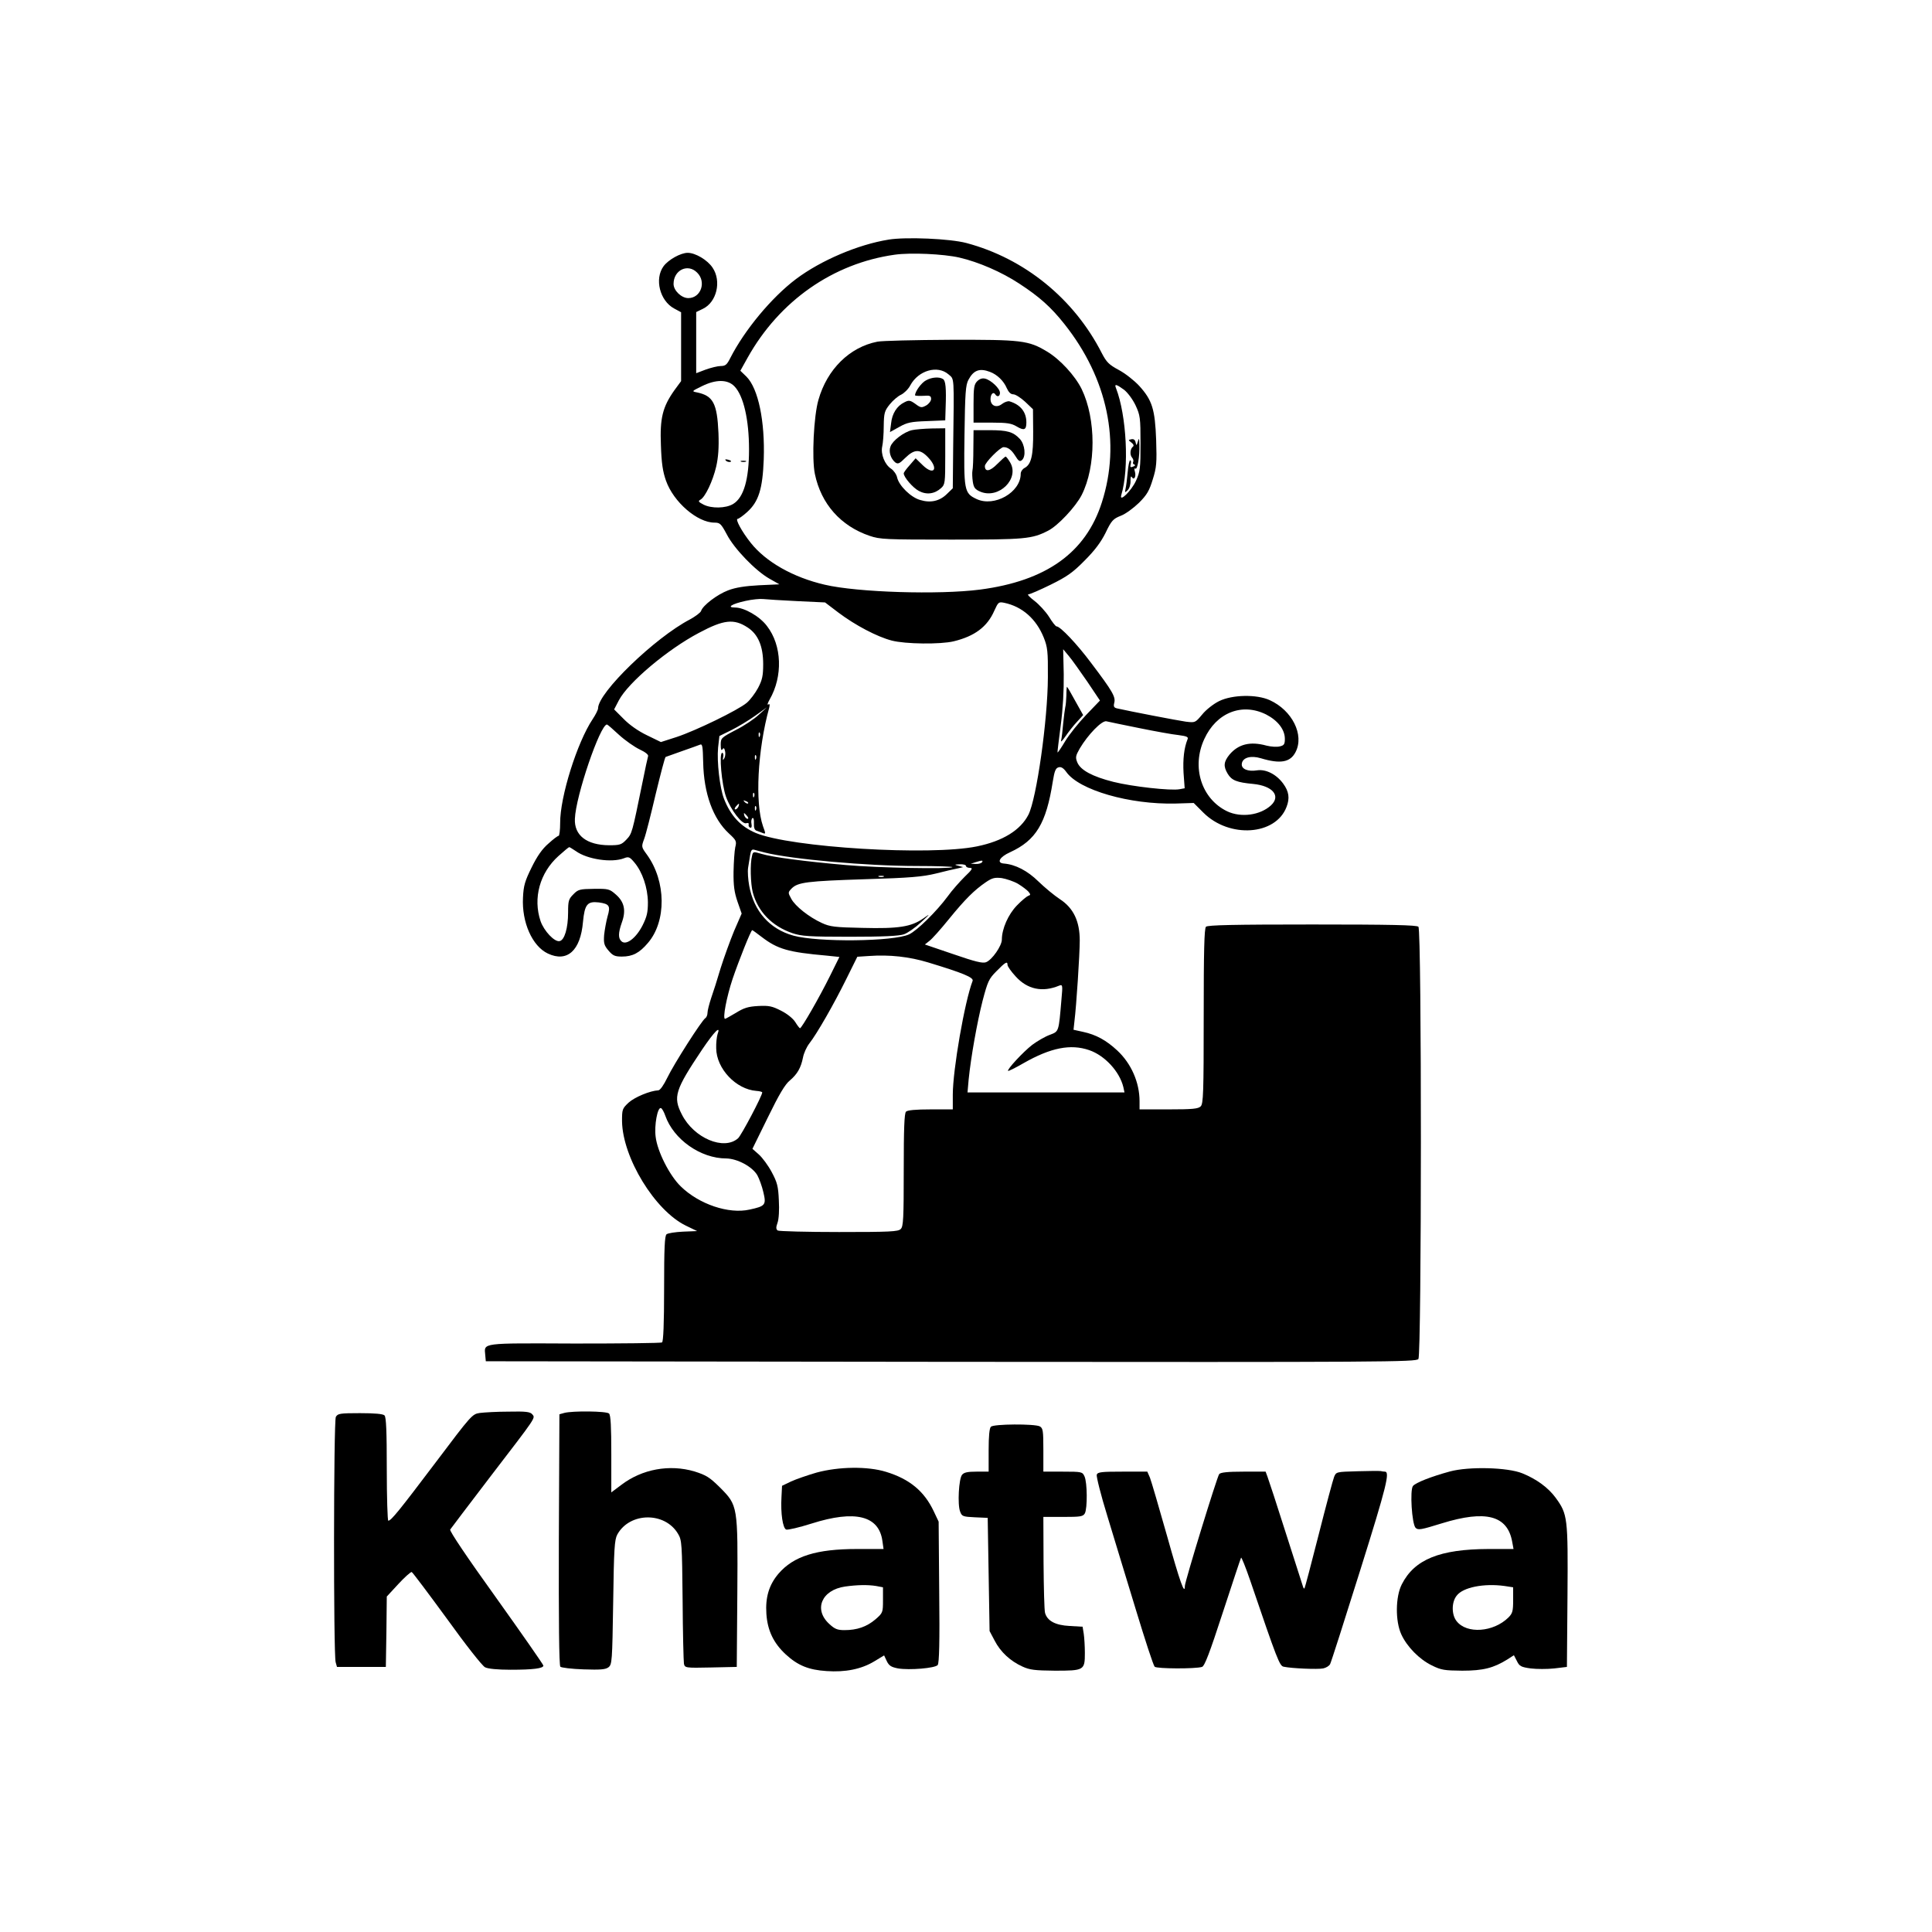 <?xml version="1.0" standalone="no"?>
<!DOCTYPE svg PUBLIC "-//W3C//DTD SVG 20010904//EN"
 "http://www.w3.org/TR/2001/REC-SVG-20010904/DTD/svg10.dtd">
<svg version="1.0" xmlns="http://www.w3.org/2000/svg"
 width="1024pt" height="1024pt" viewBox="0 0 1024 1024"
 preserveAspectRatio="xMidYMid meet">

<g transform="translate(0,1024) scale(0.1,-0.1)"
fill="#000000" stroke="none">
<path d="M4710 8970 c-162 -26 -359 -110 -491 -209 -130 -98 -273 -271 -348
-418 -18 -36 -26 -43 -51 -43 -16 0 -52 -9 -80 -19 l-50 -19 0 162 0 162 35
17 c74 35 100 147 52 218 -27 41 -91 79 -132 79 -37 0 -102 -36 -128 -71 -49
-67 -20 -183 56 -224 l37 -20 0 -182 0 -183 -36 -49 c-62 -88 -77 -147 -71
-291 3 -95 10 -140 27 -188 40 -113 166 -222 257 -222 29 0 35 -6 65 -62 39
-76 152 -193 226 -235 l53 -30 -108 -5 c-75 -4 -125 -12 -164 -27 -58 -22
-134 -80 -143 -109 -3 -9 -30 -29 -59 -45 -186 -97 -487 -388 -487 -471 0 -8
-13 -34 -29 -58 -82 -123 -173 -412 -172 -550 0 -37 -4 -68 -8 -68 -5 0 -29
-18 -54 -41 -33 -28 -60 -67 -89 -126 -36 -73 -43 -97 -46 -160 -7 -131 49
-258 132 -297 102 -48 173 15 186 168 9 93 23 110 84 103 56 -8 63 -18 46 -75
-7 -26 -15 -70 -18 -98 -3 -43 0 -55 23 -82 23 -27 34 -32 71 -32 57 0 93 19
138 72 99 115 97 327 -5 468 -30 41 -30 42 -15 83 9 23 36 130 61 237 26 107
49 196 53 198 4 1 43 15 87 31 44 15 87 31 95 34 13 6 15 -8 17 -92 3 -166 52
-301 137 -379 39 -36 41 -41 33 -73 -4 -19 -8 -77 -9 -129 -1 -74 4 -109 21
-159 l22 -63 -40 -92 c-21 -51 -53 -139 -71 -196 -17 -58 -40 -130 -51 -161
-10 -31 -19 -65 -19 -77 0 -11 -5 -24 -11 -28 -19 -11 -168 -245 -202 -316
-19 -39 -38 -67 -48 -67 -43 -2 -125 -36 -157 -65 -34 -32 -35 -36 -35 -99 3
-193 174 -473 338 -553 l60 -29 -75 -3 c-41 -2 -80 -8 -87 -14 -10 -8 -13 -73
-13 -289 0 -184 -4 -280 -11 -284 -5 -4 -214 -6 -463 -6 -500 2 -480 5 -474
-61 l3 -33 2465 -3 c2309 -2 2466 -1 2478 15 17 24 18 2273 0 2291 -9 9 -148
12 -563 12 -415 0 -554 -3 -563 -12 -9 -9 -12 -128 -12 -474 0 -407 -2 -464
-16 -478 -13 -13 -43 -16 -170 -16 l-154 0 0 43 c0 100 -44 200 -118 269 -58
54 -112 84 -182 99 l-50 11 5 46 c10 79 28 353 28 427 0 102 -33 172 -105 219
-29 19 -80 61 -114 94 -58 57 -122 90 -183 95 -41 3 -23 35 33 60 137 63 191
152 226 374 9 56 15 72 31 76 13 4 26 -4 41 -25 68 -96 336 -173 579 -167 l96
3 51 -51 c138 -138 384 -121 441 30 18 46 13 82 -18 124 -36 49 -91 77 -138
70 -49 -8 -85 7 -81 35 4 33 48 45 101 29 103 -31 156 -22 184 33 47 91 -18
221 -137 275 -70 32 -199 29 -268 -5 -29 -14 -70 -46 -90 -71 -37 -44 -37 -44
-87 -38 -43 6 -297 55 -363 70 -18 4 -21 10 -16 30 8 31 -9 61 -121 209 -76
102 -165 196 -185 196 -5 0 -23 23 -40 51 -18 28 -53 66 -78 85 -25 19 -39 34
-31 34 8 0 61 23 118 51 87 43 117 64 180 128 54 54 86 97 111 147 31 65 40
74 80 90 25 9 68 41 97 69 43 43 55 65 73 124 20 63 22 88 18 209 -6 163 -21
211 -90 287 -26 28 -74 66 -108 84 -52 28 -65 41 -90 89 -147 289 -410 502
-718 584 -87 23 -319 33 -412 18z m374 -95 c104 -24 225 -77 318 -138 107 -70
168 -124 240 -215 228 -287 300 -628 198 -945 -85 -266 -294 -416 -646 -462
-217 -28 -649 -15 -823 26 -168 39 -312 121 -392 222 -47 59 -84 127 -69 127
5 0 28 16 50 36 61 55 82 122 88 279 7 203 -29 375 -91 438 l-33 32 39 70
c168 300 452 499 779 545 85 12 258 4 342 -15z m-1389 -80 c50 -49 20 -135
-47 -135 -36 0 -78 40 -78 75 0 74 76 110 125 60z m198 -603 c48 -50 77 -177
77 -334 0 -159 -28 -255 -84 -289 -39 -24 -116 -25 -158 -3 -27 14 -29 18 -15
26 25 14 65 98 83 175 11 49 15 99 12 178 -7 157 -28 197 -113 215 -30 6 -30
6 25 33 74 37 137 37 173 -1z m2065 -18 c19 -15 46 -51 61 -83 24 -52 26 -65
26 -201 0 -131 -2 -150 -24 -198 -24 -53 -90 -118 -78 -76 43 141 28 423 -28
567 -10 24 2 21 43 -9z m-1734 -1120 l149 -7 71 -54 c89 -67 205 -128 282
-148 72 -19 259 -21 329 -4 111 27 178 77 215 162 21 46 23 48 53 42 95 -20
169 -85 209 -184 20 -50 23 -73 22 -211 -1 -228 -60 -643 -103 -728 -42 -82
-136 -140 -273 -168 -248 -51 -987 -6 -1172 71 -80 34 -133 90 -169 182 -22
57 -38 196 -31 270 l7 62 63 31 c34 17 91 51 126 76 l63 45 -43 -39 c-23 -22
-78 -59 -122 -81 -78 -41 -80 -43 -80 -79 0 -24 3 -32 9 -24 6 10 10 8 14 -9
3 -12 1 -30 -4 -38 -8 -13 -9 -12 -6 7 3 12 0 22 -5 22 -18 0 -3 -168 20 -233
25 -70 86 -149 108 -140 9 3 14 0 12 -7 -2 -7 2 -14 8 -17 7 -2 10 5 7 20 -3
14 0 27 5 31 6 3 9 -8 8 -28 -1 -24 4 -36 14 -39 8 -3 23 -8 32 -12 17 -7 17
-4 2 36 -43 124 -29 403 33 628 4 17 3 22 -5 17 -7 -4 -3 8 7 26 71 123 66
287 -14 390 -38 51 -120 98 -169 98 -47 0 -18 19 55 35 35 8 78 12 94 10 17
-2 97 -7 179 -11z m-261 -140 c55 -36 82 -99 82 -194 0 -62 -5 -84 -27 -126
-15 -28 -42 -64 -60 -79 -46 -39 -271 -148 -371 -181 l-84 -27 -74 36 c-46 22
-93 55 -124 87 l-50 50 25 48 c50 95 258 270 425 358 131 70 185 76 258 28z
m1800 -287 l67 -100 -73 -76 c-40 -42 -90 -104 -111 -139 -21 -35 -39 -62 -41
-60 -1 2 7 66 17 143 12 92 17 185 16 272 l-3 132 30 -36 c17 -20 60 -81 98
-136z m948 -174 c62 -32 99 -80 99 -129 0 -28 -4 -35 -27 -40 -15 -4 -46 -2
-70 4 -87 24 -149 8 -196 -47 -31 -38 -34 -62 -10 -102 21 -35 48 -46 135 -54
103 -10 148 -63 95 -113 -57 -53 -159 -67 -233 -32 -136 66 -190 234 -121 383
64 140 200 194 328 130z m-673 -72 c84 -17 177 -34 208 -37 45 -6 54 -10 48
-23 -18 -45 -25 -104 -21 -177 l6 -82 -27 -5 c-46 -9 -252 14 -351 39 -111 28
-174 62 -191 103 -11 27 -9 35 13 74 44 74 117 149 141 144 12 -3 90 -19 174
-36z m-2757 -36 c33 -30 82 -64 109 -77 30 -14 48 -28 45 -36 -2 -6 -16 -69
-30 -140 -55 -269 -55 -270 -85 -302 -26 -27 -34 -30 -92 -30 -118 1 -185 52
-181 140 4 120 134 500 170 500 3 0 32 -25 64 -55z m746 -7 c-3 -8 -6 -5 -6 6
-1 11 2 17 5 13 3 -3 4 -12 1 -19z m-20 -120 c-3 -8 -6 -5 -6 6 -1 11 2 17 5
13 3 -3 4 -12 1 -19z m-10 -200 c-3 -8 -6 -5 -6 6 -1 11 2 17 5 13 3 -3 4 -12
1 -19z m-32 -36 c-3 -3 -11 0 -18 7 -9 10 -8 11 6 5 10 -3 15 -9 12 -12z m-51
-17 c-4 -8 -11 -15 -16 -15 -6 0 -5 6 2 15 7 8 14 15 16 15 2 0 1 -7 -2 -15z
m93 -17 c-3 -8 -6 -5 -6 6 -1 11 2 17 5 13 3 -3 4 -12 1 -19z m-47 -33 c7 -9
8 -15 2 -15 -5 0 -12 7 -16 15 -3 8 -4 15 -2 15 2 0 9 -7 16 -15z m-908 -186
c61 -44 190 -63 255 -38 25 10 31 7 56 -23 42 -50 70 -133 71 -210 0 -54 -5
-76 -29 -124 -34 -66 -85 -105 -110 -84 -19 16 -19 44 1 101 23 63 13 109 -32
148 -33 29 -39 31 -116 30 -75 -1 -84 -3 -109 -29 -25 -25 -28 -34 -28 -96 0
-83 -19 -147 -45 -152 -27 -6 -83 54 -101 106 -41 122 -4 256 95 345 29 26 54
47 57 47 3 0 18 -10 35 -21z m1003 -8 c141 -35 540 -71 804 -71 107 0 192 -3
189 -6 -12 -11 -398 -4 -563 11 -219 19 -392 42 -448 59 -44 13 -46 13 -51
-10 -11 -41 -8 -148 4 -194 27 -102 102 -179 210 -216 48 -16 87 -19 305 -19
177 0 260 4 286 13 20 7 60 35 90 63 52 48 52 49 11 20 -63 -43 -129 -54 -321
-49 -146 3 -172 6 -215 26 -68 31 -141 89 -162 128 -18 33 -18 34 2 55 33 33
82 39 389 49 239 7 305 13 375 30 47 12 99 24 115 27 l30 7 -25 7 c-23 6 -23
7 8 8 17 1 32 -3 32 -9 0 -5 9 -10 21 -10 17 0 12 -9 -28 -47 -27 -27 -68 -73
-90 -104 -59 -80 -162 -181 -204 -201 -81 -39 -485 -43 -614 -7 -126 35 -209
129 -234 264 -6 33 -9 75 -6 95 3 19 8 50 11 68 4 25 9 32 22 28 9 -3 35 -9
57 -15z m1150 -51 c-3 -5 -18 -10 -33 -9 l-27 1 25 8 c35 11 42 11 35 0z
m-522 -77 c-7 -2 -19 -2 -25 0 -7 3 -2 5 12 5 14 0 19 -2 13 -5z m712 -37 c23
-14 48 -33 56 -42 12 -15 12 -18 -1 -22 -8 -3 -35 -25 -60 -51 -46 -47 -80
-124 -80 -181 0 -33 -52 -108 -84 -120 -18 -7 -58 3 -174 43 l-150 51 24 19
c14 10 60 62 103 115 87 107 136 155 196 196 34 23 47 26 84 22 24 -4 63 -17
86 -30z m-1358 -282 c85 -65 141 -81 345 -99 l67 -7 -50 -101 c-56 -113 -150
-277 -159 -277 -3 1 -14 15 -25 33 -12 19 -43 44 -75 60 -47 24 -64 28 -121
25 -54 -3 -76 -10 -118 -36 -29 -17 -55 -32 -58 -32 -14 0 8 116 40 212 33 97
97 258 104 258 2 0 24 -16 50 -36z m882 -135 c185 -56 243 -80 236 -98 -42
-109 -105 -471 -105 -603 l0 -78 -118 0 c-78 0 -122 -4 -130 -12 -9 -9 -12
-91 -12 -309 0 -257 -2 -300 -16 -313 -13 -14 -57 -16 -327 -16 -172 0 -318 4
-325 8 -9 7 -10 16 -1 41 7 19 10 69 7 119 -3 75 -9 96 -38 150 -18 34 -49 76
-68 93 l-34 30 82 167 c59 121 91 175 116 195 40 34 59 67 70 122 4 22 19 56
34 75 40 51 130 208 196 342 l58 117 61 4 c110 8 215 -4 314 -34z m421 -13 c0
-8 19 -35 43 -61 62 -69 142 -86 231 -49 18 7 19 3 12 -72 -15 -176 -13 -170
-62 -189 -25 -9 -66 -33 -93 -53 -48 -37 -135 -131 -128 -138 2 -2 39 16 82
41 144 82 249 103 348 69 82 -28 161 -113 181 -196 l6 -28 -416 0 -416 0 6 68
c12 119 45 304 74 418 27 102 33 116 73 156 48 49 59 55 59 34z m-1537 -368
c-4 -13 -8 -46 -7 -74 1 -108 105 -218 213 -226 17 -1 31 -5 31 -8 0 -18 -111
-228 -128 -243 -75 -67 -235 1 -298 126 -48 93 -36 130 108 345 65 96 100 131
81 80z m-277 -431 c44 -126 187 -227 323 -227 59 -1 138 -43 165 -89 10 -18
25 -59 32 -90 16 -67 11 -74 -73 -92 -110 -25 -268 28 -365 123 -59 57 -124
185 -133 263 -8 60 10 158 28 152 6 -2 16 -20 23 -40z"/>
<path d="M4650 8429 c-147 -29 -266 -146 -312 -308 -25 -85 -36 -312 -19 -393
33 -159 137 -276 290 -328 56 -19 84 -20 433 -20 392 0 427 3 513 47 53 27
146 127 178 189 77 152 77 403 0 562 -35 71 -115 158 -184 199 -98 59 -135 63
-514 62 -187 -1 -360 -5 -385 -10z m377 -173 c32 -28 30 0 25 -392 l-2 -212
-32 -31 c-38 -37 -86 -48 -141 -31 -50 14 -112 76 -122 119 -3 16 -18 37 -31
46 -35 22 -57 79 -48 119 4 17 8 65 8 108 1 69 4 80 32 115 17 21 44 44 60 51
16 8 39 30 49 50 43 79 144 108 202 58z m220 13 c38 -14 73 -48 89 -86 10 -22
21 -33 35 -33 11 0 39 -18 62 -39 l42 -40 1 -118 c1 -127 -10 -174 -45 -193
-12 -6 -21 -20 -21 -31 0 -99 -140 -178 -234 -134 -66 31 -68 45 -64 339 3
223 6 266 21 293 27 51 59 63 114 42z"/>
<path d="M4908 8224 c-24 -12 -58 -59 -58 -79 0 -3 19 -4 43 -3 36 3 42 0 42
-17 0 -10 -12 -26 -26 -34 -24 -13 -29 -13 -57 8 -28 20 -35 21 -58 9 -40 -19
-66 -60 -71 -112 l-6 -46 49 27 c42 24 63 28 146 31 l98 4 2 67 c4 104 0 144
-14 152 -20 13 -60 10 -90 -7z"/>
<path d="M4833 7960 c-42 -10 -102 -55 -113 -86 -11 -27 0 -63 24 -84 15 -11
22 -9 54 23 48 47 78 48 120 4 59 -61 33 -101 -27 -43 l-38 37 -31 -36 c-18
-20 -32 -39 -32 -44 0 -20 48 -76 80 -93 41 -22 84 -16 118 15 21 19 22 28 22
169 l0 148 -72 -1 c-40 -1 -88 -5 -105 -9z"/>
<path d="M5179 8219 c-16 -16 -19 -34 -19 -119 l0 -100 98 0 c80 0 103 -4 130
-20 40 -24 52 -19 52 21 0 56 -32 95 -90 112 -8 2 -26 -4 -39 -14 -29 -23 -61
-10 -61 26 0 26 15 41 25 25 10 -16 25 -12 25 8 0 23 -47 67 -78 75 -16 4 -30
-1 -43 -14z"/>
<path d="M5159 7863 c0 -54 -2 -107 -5 -118 -2 -11 -1 -37 2 -58 5 -32 12 -41
40 -53 98 -41 209 69 158 155 -10 17 -21 31 -24 31 -3 0 -23 -18 -44 -39 -39
-40 -66 -44 -66 -11 0 18 81 100 99 100 23 0 42 -14 62 -46 17 -28 24 -32 35
-23 23 19 17 83 -11 113 -35 37 -65 46 -161 46 l-84 0 -1 -97z"/>
<path d="M3848 7798 c5 -5 16 -8 23 -6 8 3 3 7 -10 11 -17 4 -21 3 -13 -5z"/>
<path d="M3928 7793 c6 -2 18 -2 25 0 6 3 1 5 -13 5 -14 0 -19 -2 -12 -5z"/>
<path d="M5997 7912 c-18 -4 -18 -4 0 -18 11 -8 14 -17 8 -21 -15 -12 -18 -43
-5 -58 7 -8 9 -18 6 -24 -3 -5 -1 -11 6 -13 7 -3 5 -7 -6 -11 -15 -6 -17 -3
-13 13 3 11 2 20 -3 20 -4 0 -10 -28 -13 -62 -3 -35 -8 -74 -11 -87 -5 -23 -4
-24 11 -9 9 9 16 31 15 50 0 20 2 27 7 19 12 -19 24 4 16 30 -4 13 -3 19 3 15
11 -6 23 65 21 128 -1 34 -2 37 -8 16 -7 -23 -8 -23 -12 -5 -3 14 -10 19 -22
17z"/>
<path d="M5652 6554 c-1 -25 -3 -53 -6 -63 -2 -9 -7 -47 -11 -86 -3 -38 -8
-79 -11 -90 -3 -11 7 -1 23 22 16 23 43 58 61 77 l33 36 -42 75 c-22 41 -42
75 -44 75 -1 0 -3 -21 -3 -46z"/>
<path d="M2543 2751 c-40 -6 -44 -10 -233 -261 -195 -258 -237 -310 -252 -310
-4 0 -8 123 -8 273 0 199 -3 276 -12 285 -8 8 -51 12 -130 12 -106 0 -118 -2
-128 -20 -12 -22 -13 -1257 -1 -1300 l7 -25 129 0 130 0 3 186 2 187 61 66
c34 37 66 65 71 64 5 -2 89 -114 187 -248 97 -135 188 -251 202 -257 15 -8 67
-13 135 -13 120 0 174 7 174 22 0 5 -113 167 -250 359 -156 217 -248 354 -244
362 4 6 101 134 214 282 247 322 238 308 221 329 -11 13 -34 16 -125 14 -61 0
-130 -4 -153 -7z"/>
<path d="M2990 2751 l-25 -7 -3 -664 c-1 -429 1 -667 8 -674 5 -5 60 -12 122
-14 90 -3 117 -1 133 11 19 15 20 30 25 344 4 286 7 332 22 360 66 119 253
121 322 3 20 -33 21 -53 24 -350 1 -173 5 -325 7 -338 5 -22 7 -23 143 -20
l137 3 3 390 c3 467 3 465 -93 562 -54 53 -71 64 -134 84 -132 39 -278 13
-389 -72 l-52 -39 0 203 c0 145 -3 206 -12 215 -13 13 -194 15 -238 3z"/>
<path d="M5252 2678 c-8 -8 -12 -50 -12 -125 l0 -113 -64 0 c-47 0 -67 -4 -77
-17 -17 -20 -25 -158 -10 -195 9 -25 15 -27 78 -30 l68 -3 5 -300 5 -300 27
-51 c31 -60 83 -108 147 -137 39 -18 66 -21 172 -22 155 0 159 2 159 94 0 36
-3 82 -6 102 l-6 37 -69 4 c-76 4 -118 27 -130 69 -4 13 -7 133 -8 267 l-1
242 105 0 c93 0 105 2 115 19 14 27 13 164 -2 196 -11 24 -14 25 -115 25
l-103 0 0 115 c0 103 -2 115 -19 125 -28 14 -244 13 -259 -2z"/>
<path d="M4328 2435 c-48 -14 -109 -35 -135 -47 l-48 -23 -3 -60 c-5 -87 7
-165 25 -172 8 -3 69 11 135 32 230 73 357 42 375 -93 l6 -42 -140 0 c-216 0
-337 -38 -417 -131 -50 -59 -70 -125 -64 -213 6 -88 38 -155 103 -215 63 -58
121 -82 216 -88 99 -7 184 10 252 51 l53 32 14 -30 c12 -25 24 -32 60 -39 60
-10 196 1 210 18 8 10 11 123 8 387 l-3 373 -26 55 c-50 106 -128 171 -253
209 -97 30 -250 28 -368 -4z m315 -601 l37 -7 0 -68 c0 -66 -1 -68 -40 -102
-46 -39 -97 -57 -164 -57 -38 0 -52 6 -81 33 -84 77 -40 180 84 198 64 9 120
10 164 3z"/>
<path d="M7685 2441 c-99 -27 -181 -59 -196 -77 -17 -21 -6 -201 14 -222 14
-13 29 -10 139 24 233 72 348 42 373 -98 l7 -38 -133 0 c-258 -1 -392 -55
-459 -187 -34 -66 -35 -195 -3 -265 30 -66 96 -133 162 -165 50 -25 67 -27
161 -28 111 0 166 14 240 60 l34 22 16 -31 c13 -27 22 -32 73 -39 32 -4 88 -4
125 0 l67 8 3 375 c3 418 1 434 -63 522 -39 53 -100 98 -176 129 -78 32 -284
37 -384 10z m289 -607 l46 -7 0 -67 c0 -59 -3 -71 -25 -93 -79 -78 -221 -89
-275 -19 -27 34 -27 101 1 135 33 44 144 66 253 51z"/>
<path d="M7194 2442 c-111 -3 -112 -3 -123 -30 -6 -15 -43 -153 -82 -307 -39
-154 -73 -282 -75 -284 -2 -2 -6 2 -8 10 -3 8 -43 136 -91 284 -47 149 -91
282 -97 298 l-10 27 -118 0 c-82 0 -121 -4 -128 -13 -11 -13 -182 -570 -182
-593 0 -52 -26 21 -94 264 -43 152 -84 292 -91 310 l-14 32 -131 0 c-110 0
-132 -2 -137 -16 -3 -9 22 -109 57 -222 35 -114 102 -337 151 -496 48 -158 92
-293 99 -300 11 -11 215 -12 251 -1 14 5 40 73 110 288 51 155 94 286 97 291
2 4 24 -50 48 -120 144 -423 156 -454 178 -458 41 -9 181 -15 209 -9 15 3 32
13 37 23 5 9 77 234 160 499 140 446 158 521 130 521 -5 0 -14 1 -22 3 -7 1
-63 1 -124 -1z"/>
</g>
</svg>
